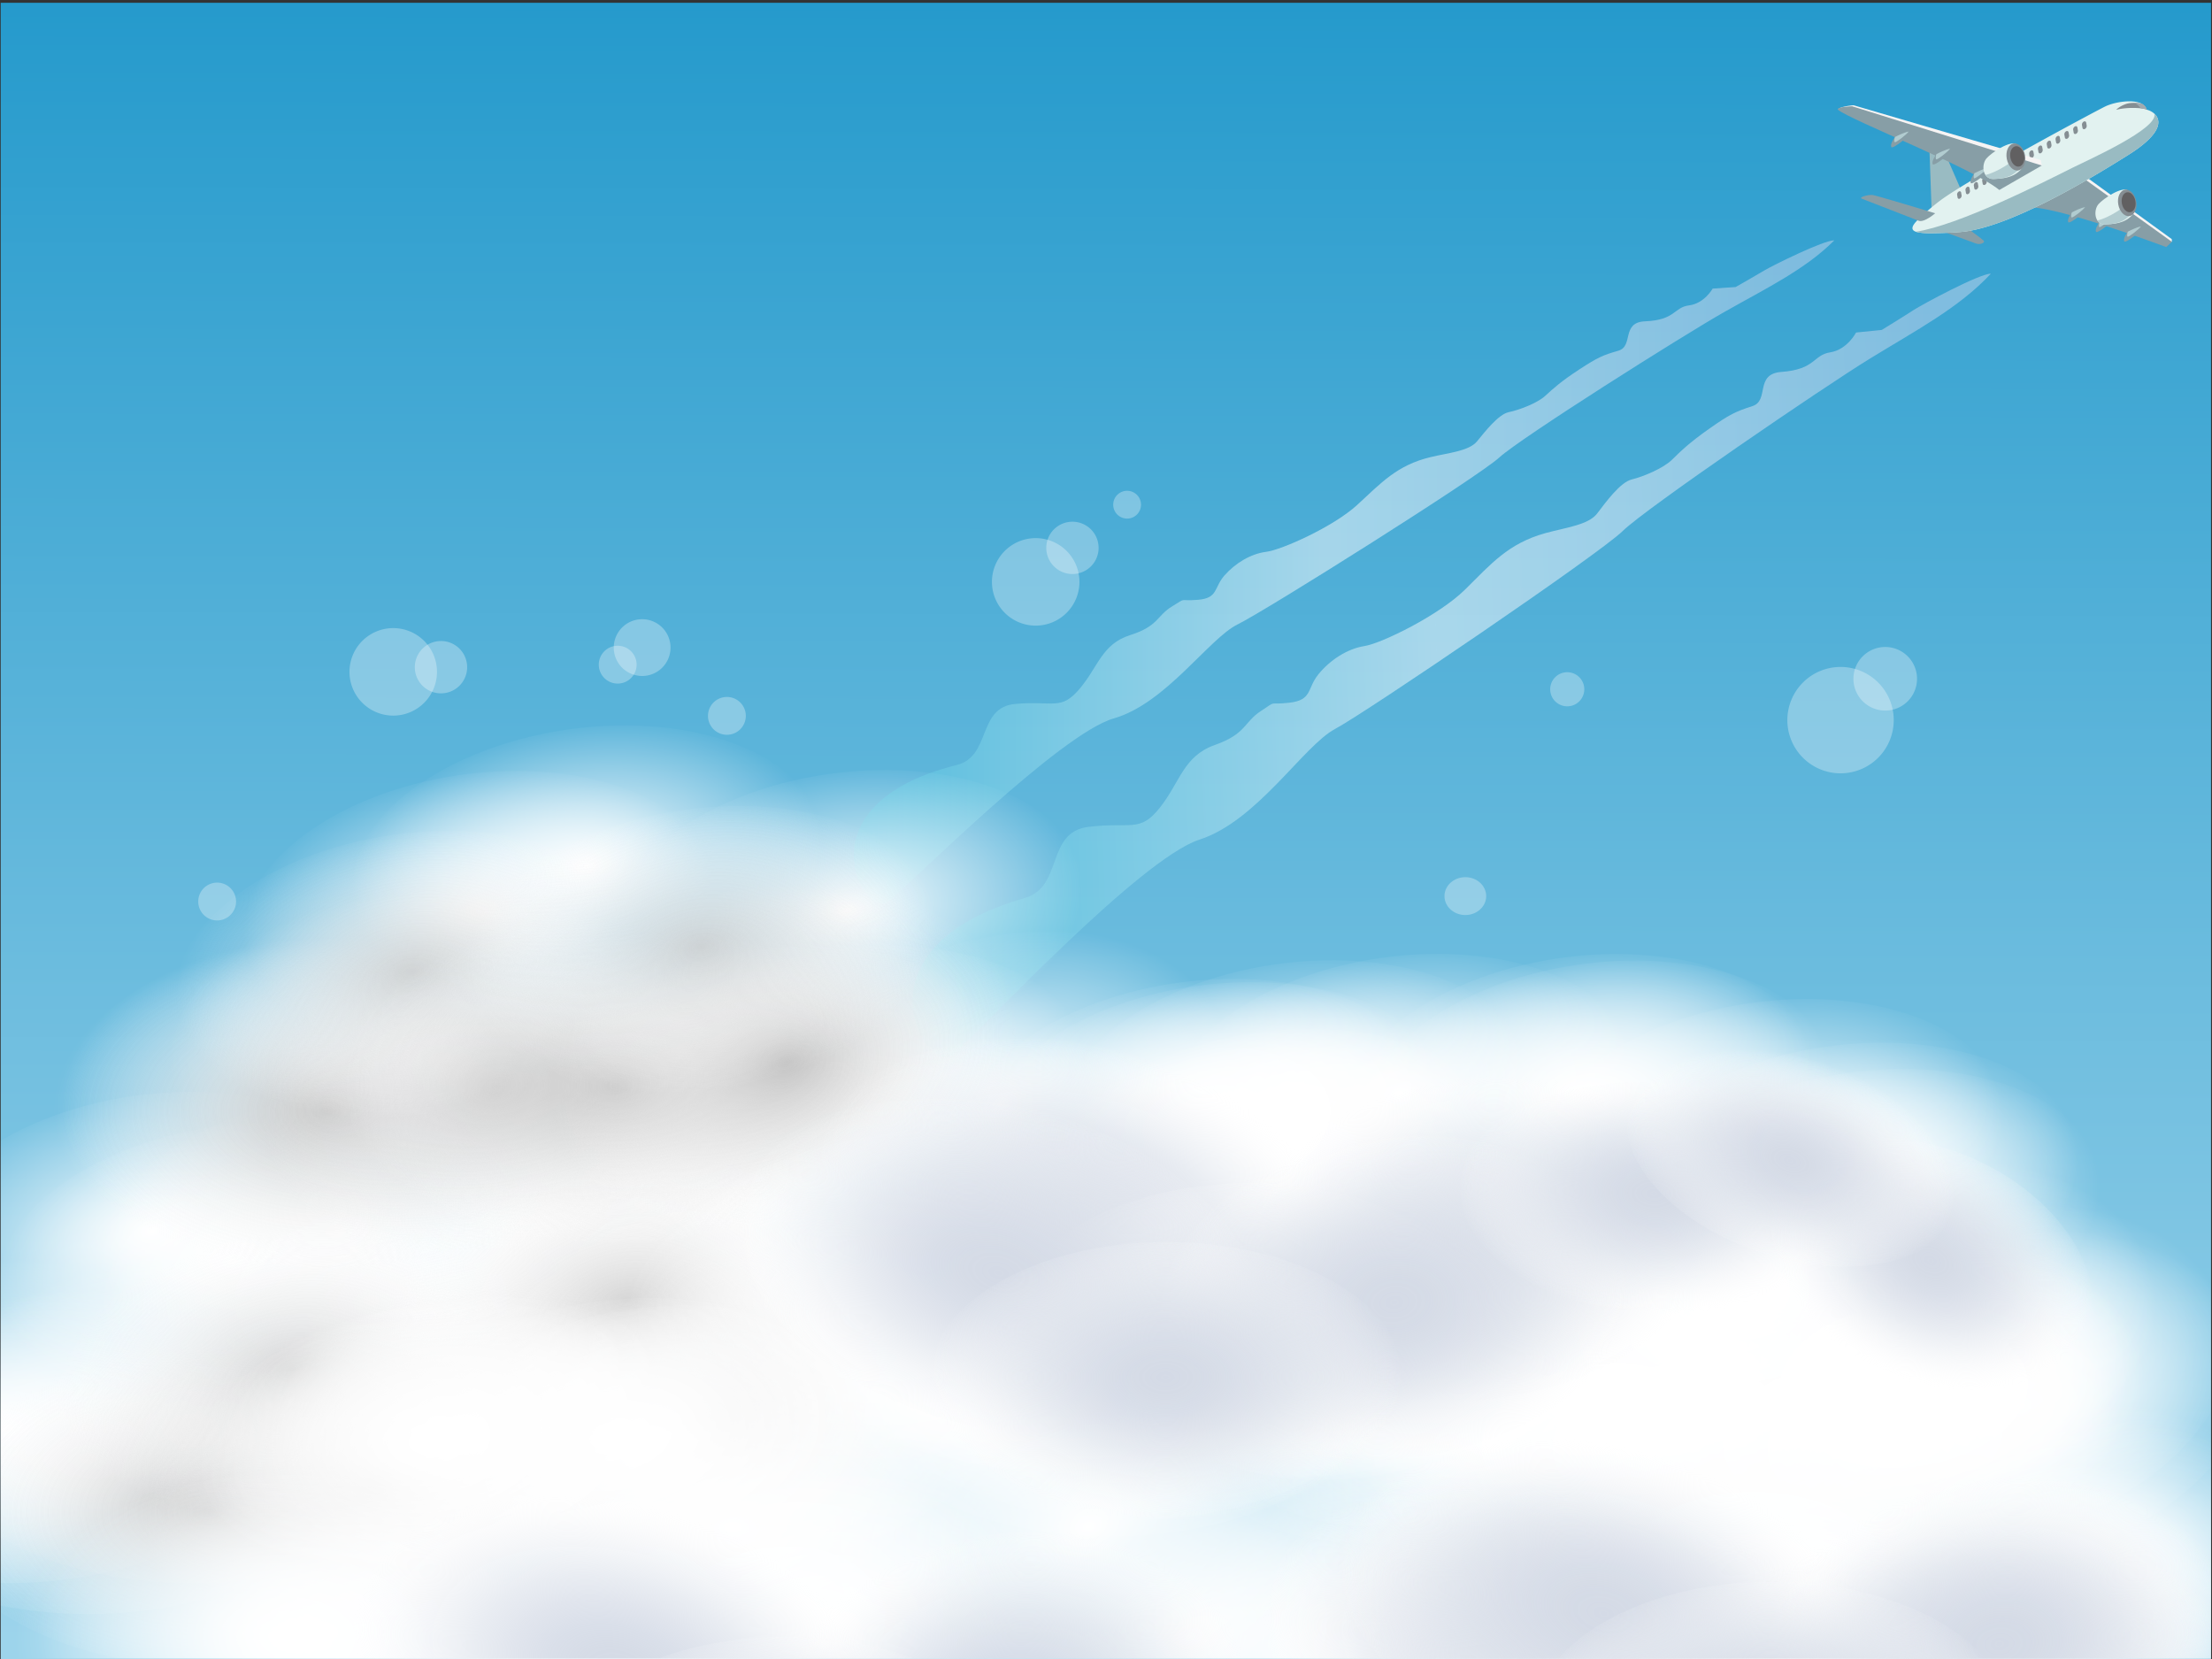 <?xml version='1.0' encoding='utf-8'?>
<svg xmlns:xlink="http://www.w3.org/1999/xlink" xmlns="http://www.w3.org/2000/svg" viewBox="0 0 3001 2250.75"><rect x="0" y="0" width="3001" height="2250.75" fill="#333333" stroke="none"/> <defs> <linearGradient id="linear-gradient" x1="1502.43" y1="6.06" x2="1498.21" y2="2236.84" gradientUnits="userSpaceOnUse"> <stop offset="0" stop-color="#259acc"/> <stop offset="1" stop-color="#9dd4eb"/> </linearGradient> <linearGradient id="名称未設定グラデーション_35" data-name="名称未設定グラデーション 35" x1="2057.17" y1="776.01" x2="3387.55" y2="776.01" gradientTransform="matrix(-1, 0, 0, 1, 4545.78, 0)" gradientUnits="userSpaceOnUse"> <stop offset="0.04" stop-color="#c6d5ed"/> <stop offset="0.52" stop-color="#fff"/> <stop offset="1" stop-color="#4ec5e0"/> </linearGradient> <linearGradient id="名称未設定グラデーション_37" data-name="名称未設定グラデーション 37" x1="1741.62" y1="857.25" x2="3071.95" y2="857.25" gradientTransform="matrix(-1.12, 0.04, 0.04, 1.13, 4641.09, -152.19)" gradientUnits="userSpaceOnUse"> <stop offset="0.06" stop-color="#c6d5ed"/> <stop offset="0.35" stop-color="#eef2fa"/> <stop offset="0.52" stop-color="#fff"/> <stop offset="1" stop-color="#4ec5e0"/> </linearGradient> <clipPath id="clip-path"> <rect id="Boundary" x="0.94" y="3.78" width="2998.73" height="2246.22" fill="none"/> </clipPath> <radialGradient id="radial-gradient" cx="9.99" cy="1928.46" r="369.48" gradientTransform="translate(0 741.83) scale(1 0.62)" gradientUnits="userSpaceOnUse"> <stop offset="0" stop-color="#fff"/> <stop offset="1" stop-color="#fff" stop-opacity="0"/> </radialGradient> <radialGradient id="radial-gradient-2" cx="253.92" cy="1362.62" r="369.48" gradientTransform="translate(194.89 1090.01) scale(0.87 0.62)" xlink:href="#radial-gradient"/> <radialGradient id="radial-gradient-3" cx="60.82" cy="1262.19" r="369.48" gradientTransform="translate(154.76 1001.48) scale(0.87 0.53)" xlink:href="#radial-gradient"/> <radialGradient id="radial-gradient-4" cx="259.75" cy="1928.43" r="369.48" gradientTransform="translate(0 741.82) scale(1 0.62)" xlink:href="#radial-gradient"/> <radialGradient id="radial-gradient-5" cx="530.46" cy="1428.87" r="369.48" gradientTransform="translate(203.84 1049.21) scale(0.87 0.62)" xlink:href="#radial-gradient"/> <radialGradient id="radial-gradient-6" cx="344.75" cy="1302.9" r="369.48" gradientTransform="translate(157.27 979.72) scale(0.87 0.53)" xlink:href="#radial-gradient"/> <radialGradient id="radial-gradient-7" cx="571.88" cy="1973.18" r="369.48" gradientTransform="translate(0 759.04) scale(1 0.62)" xlink:href="#radial-gradient"/> <radialGradient id="radial-gradient-8" cx="862.4" cy="1554.85" r="369.48" gradientTransform="translate(226.91 1016.45) scale(0.87 0.62)" xlink:href="#radial-gradient"/> <radialGradient id="radial-gradient-9" cx="692.3" cy="1404.88" r="369.48" gradientTransform="translate(166.75 970.03) scale(0.87 0.53)" xlink:href="#radial-gradient"/> <radialGradient id="radial-gradient-10" cx="672.85" cy="1892.23" r="369.48" gradientTransform="translate(0 727.9) scale(1 0.62)" xlink:href="#radial-gradient"/> <radialGradient id="radial-gradient-11" cx="998.87" cy="1503.59" r="369.48" gradientTransform="translate(209.05 967.03) scale(0.87 0.62)" xlink:href="#radial-gradient"/> <radialGradient id="radial-gradient-12" cx="820.24" cy="1328.98" r="369.48" gradientTransform="translate(156.31 929.6) scale(0.87 0.53)" xlink:href="#radial-gradient"/> <radialGradient id="radial-gradient-13" cx="848.06" cy="1731.21" r="369.48" gradientTransform="translate(0 665.95) scale(1 0.62)" xlink:href="#radial-gradient"/> <radialGradient id="radial-gradient-14" cx="1241.92" cy="1394.84" r="369.48" gradientTransform="translate(172.6 872.93) scale(0.87 0.62)" xlink:href="#radial-gradient"/> <radialGradient id="radial-gradient-15" cx="1045.59" cy="1173.82" r="369.48" gradientTransform="translate(135.28 851.4) scale(0.87 0.53)" xlink:href="#radial-gradient"/> <radialGradient id="radial-gradient-16" cx="956.66" cy="1730.53" r="369.48" gradientTransform="translate(0 665.69) scale(1 0.62)" xlink:href="#radial-gradient"/> <radialGradient id="radial-gradient-17" cx="1362.37" cy="1423.01" r="369.48" gradientTransform="translate(176.31 854.92) scale(0.87 0.62)" xlink:href="#radial-gradient"/> <radialGradient id="radial-gradient-18" cx="1169.15" cy="1190.77" r="369.48" gradientTransform="translate(136.28 841.68) scale(0.87 0.53)" xlink:href="#radial-gradient"/> <radialGradient id="radial-gradient-19" cx="452.88" cy="1493.08" r="369.48" gradientTransform="translate(0 574.35) scale(1 0.62)" xlink:href="#radial-gradient"/> <radialGradient id="radial-gradient-20" cx="876.96" cy="1060.38" r="369.48" gradientTransform="translate(95.24 840.6) scale(0.87 0.62)" xlink:href="#radial-gradient"/> <radialGradient id="radial-gradient-21" cx="635.05" cy="837.65" r="369.48" gradientTransform="translate(97.6 792.74) scale(0.87 0.53)" xlink:href="#radial-gradient"/> <radialGradient id="radial-gradient-22" cx="119.01" cy="1970.37" r="369.48" gradientTransform="translate(0 757.95) scale(1 0.62)" xlink:href="#radial-gradient"/> <radialGradient id="radial-gradient-23" cx="361.85" cy="1431.96" r="369.48" gradientTransform="translate(209.92 1089.25) scale(0.87 0.62)" xlink:href="#radial-gradient"/> <radialGradient id="radial-gradient-24" cx="177.93" cy="1327.79" r="369.48" gradientTransform="translate(161.79 1008.37) scale(0.87 0.53)" xlink:href="#radial-gradient"/> <radialGradient id="radial-gradient-25" cx="503.42" cy="1756.01" r="369.48" gradientTransform="translate(0 675.5) scale(1 0.62)" xlink:href="#radial-gradient"/> <radialGradient id="radial-gradient-26" cx="852.78" cy="1327.3" r="369.48" gradientTransform="translate(166.82 939.3) scale(0.87 0.62)" xlink:href="#radial-gradient"/> <radialGradient id="radial-gradient-27" cx="649.77" cy="1145.91" r="369.48" gradientTransform="translate(135.32 891.11) scale(0.87 0.53)" xlink:href="#radial-gradient"/> <radialGradient id="radial-gradient-28" cx="952.54" cy="1491.84" r="369.48" gradientTransform="translate(0 573.88) scale(1 0.62)" xlink:href="#radial-gradient"/> <radialGradient id="radial-gradient-29" cx="1430.55" cy="1191.78" r="369.48" gradientTransform="translate(112.82 758.51) scale(0.87 0.62)" xlink:href="#radial-gradient"/> <radialGradient id="radial-gradient-30" cx="1203.27" cy="917.74" r="369.48" gradientTransform="translate(102.46 748.74) scale(0.87 0.53)" xlink:href="#radial-gradient"/> <radialGradient id="radial-gradient-31" cx="599.4" cy="1431.33" r="369.48" gradientTransform="translate(0 550.6) scale(1 0.62)" xlink:href="#radial-gradient"/> <radialGradient id="radial-gradient-32" cx="1058" cy="1039.73" r="369.48" gradientTransform="translate(84.1 791.56) scale(0.87 0.62)" xlink:href="#radial-gradient"/> <radialGradient id="radial-gradient-33" cx="811.65" cy="791.09" r="369.48" gradientTransform="translate(90.34 755.84) scale(0.87 0.53)" xlink:href="#radial-gradient"/> <radialGradient id="radial-gradient-34" cx="280.35" cy="2042.03" r="369.48" gradientTransform="translate(0 785.52) scale(1 0.62)" gradientUnits="userSpaceOnUse"> <stop offset="0" stop-color="#b3b3b3"/> <stop offset="1" stop-color="#fff" stop-opacity="0"/> </radialGradient> <radialGradient id="radial-gradient-35" cx="332.6" cy="1467.41" r="369.48" gradientTransform="translate(220.25 1108.38) scale(0.87 0.62)" xlink:href="#radial-gradient-34"/> <radialGradient id="radial-gradient-36" cx="245.54" cy="1507.45" r="369.48" gradientTransform="translate(183.26 1058.43) scale(0.87 0.53)" gradientUnits="userSpaceOnUse"> <stop offset="0" stop-color="#ccc"/> <stop offset="1" stop-color="#fff" stop-opacity="0"/> </radialGradient> <radialGradient id="radial-gradient-37" cx="734.52" cy="1947.55" r="369.48" gradientTransform="translate(0 749.18) scale(1 0.62)" xlink:href="#radial-gradient-34"/> <radialGradient id="radial-gradient-38" cx="864.24" cy="1496.85" r="369.48" gradientTransform="translate(211.46 995.79) scale(0.87 0.62)" xlink:href="#radial-gradient-34"/> <radialGradient id="radial-gradient-39" cx="777.19" cy="1473.74" r="369.48" gradientTransform="translate(174.46 981.95) scale(0.87 0.53)" xlink:href="#radial-gradient-36"/> <radialGradient id="radial-gradient-40" cx="442.48" cy="1500.14" r="369.48" gradientTransform="translate(0 577.07) scale(1 0.62)" xlink:href="#radial-gradient-34"/> <radialGradient id="radial-gradient-41" cx="677.25" cy="987.98" r="369.48" gradientTransform="translate(82.26 861.5) scale(0.87 0.62)" xlink:href="#radial-gradient-34"/> <radialGradient id="radial-gradient-42" cx="517.92" cy="915.58" r="369.48" gradientTransform="translate(108.2 832.5) scale(0.87 0.53)" xlink:href="#radial-gradient-36"/> <radialGradient id="radial-gradient-43" cx="836.11" cy="1466.37" r="369.48" gradientTransform="translate(0 564.08) scale(1 0.62)" xlink:href="#radial-gradient-34"/> <radialGradient id="radial-gradient-44" cx="1123.36" cy="1059.88" r="369.48" gradientTransform="translate(87.41 783.49) scale(0.87 0.62)" xlink:href="#radial-gradient-34"/> <radialGradient id="radial-gradient-45" cx="970.89" cy="941.26" r="369.48" gradientTransform="translate(107.38 785.02) scale(0.87 0.53)" xlink:href="#radial-gradient-36"/> <radialGradient id="radial-gradient-46" cx="2334.43" cy="1897.69" r="369.48" gradientTransform="translate(0 730) scale(1 0.62)" xlink:href="#radial-gradient"/> <radialGradient id="radial-gradient-47" cx="2836.87" cy="1949.8" r="369.48" gradientTransform="translate(270.07 697.94) scale(0.87 0.62)" xlink:href="#radial-gradient"/> <radialGradient id="radial-gradient-48" cx="2708.23" cy="1606.27" r="369.48" gradientTransform="translate(173.8 787.03) scale(0.87 0.53)" xlink:href="#radial-gradient"/> <radialGradient id="radial-gradient-49" cx="2305.44" cy="1861.91" r="369.48" gradientTransform="translate(0 716.23) scale(1 0.62)" xlink:href="#radial-gradient"/> <radialGradient id="radial-gradient-50" cx="2815.67" cy="1907.6" r="369.48" gradientTransform="translate(259.53 688.12) scale(0.87 0.62)" xlink:href="#radial-gradient"/> <radialGradient id="radial-gradient-51" cx="2681.08" cy="1560.71" r="369.48" gradientTransform="translate(168.45 775.57) scale(0.87 0.53)" xlink:href="#radial-gradient"/> <radialGradient id="radial-gradient-52" cx="2203.41" cy="1802.71" r="369.48" gradientTransform="translate(0 693.46) scale(1 0.62)" xlink:href="#radial-gradient"/> <radialGradient id="radial-gradient-53" cx="2720.76" cy="1823.45" r="369.48" gradientTransform="translate(240.17 680.7) scale(0.87 0.62)" xlink:href="#radial-gradient"/> <radialGradient id="radial-gradient-54" cx="2574.73" cy="1476.51" r="369.48" gradientTransform="translate(159.04 761.32) scale(0.87 0.53)" xlink:href="#radial-gradient"/> <radialGradient id="radial-gradient-55" cx="1945.17" cy="1741.58" r="369.48" gradientTransform="translate(0 669.95) scale(1 0.62)" xlink:href="#radial-gradient"/> <radialGradient id="radial-gradient-56" cx="2453.47" cy="1695.99" r="369.48" gradientTransform="translate(214.69 698) scale(0.87 0.62)" xlink:href="#radial-gradient"/> <radialGradient id="radial-gradient-57" cx="2291.1" cy="1364.64" r="369.48" gradientTransform="translate(147.79 759.91) scale(0.87 0.53)" xlink:href="#radial-gradient"/> <radialGradient id="radial-gradient-58" cx="1969.93" cy="1750.49" r="369.48" gradientTransform="translate(0 673.37) scale(1 0.62)" xlink:href="#radial-gradient"/> <radialGradient id="radial-gradient-59" cx="2478.16" cy="1711.14" r="369.48" gradientTransform="translate(217.94 697.58) scale(0.87 0.62)" xlink:href="#radial-gradient"/> <radialGradient id="radial-gradient-60" cx="2317.79" cy="1378.84" r="369.48" gradientTransform="translate(149.3 761.24) scale(0.87 0.53)" xlink:href="#radial-gradient"/> <radialGradient id="radial-gradient-61" cx="1702.34" cy="1741.41" r="369.48" gradientTransform="translate(0 669.88) scale(1 0.62)" xlink:href="#radial-gradient"/> <radialGradient id="radial-gradient-62" cx="2184.66" cy="1631.38" r="369.48" gradientTransform="translate(205.94 737.59) scale(0.87 0.62)" xlink:href="#radial-gradient"/> <radialGradient id="radial-gradient-63" cx="2015.07" cy="1324.83" r="369.48" gradientTransform="translate(145.32 780.99) scale(0.87 0.53)" xlink:href="#radial-gradient"/> <radialGradient id="radial-gradient-64" cx="1559.23" cy="1750.04" r="369.48" gradientTransform="translate(0 673.2) scale(1 0.62)" xlink:href="#radial-gradient"/> <radialGradient id="radial-gradient-65" cx="2023.58" cy="1601.73" r="369.48" gradientTransform="translate(203.09 764.46) scale(0.87 0.62)" xlink:href="#radial-gradient"/> <radialGradient id="radial-gradient-66" cx="1850.98" cy="1311.33" r="369.48" gradientTransform="translate(145.1 796.83) scale(0.87 0.53)" xlink:href="#radial-gradient"/> <radialGradient id="radial-gradient-67" cx="1531.17" cy="1843.28" r="369.48" gradientTransform="translate(0 709.07) scale(1 0.62)" xlink:href="#radial-gradient"/> <radialGradient id="radial-gradient-68" cx="1964.09" cy="1684.17" r="369.48" gradientTransform="translate(226.83 806.97) scale(0.87 0.62)" xlink:href="#radial-gradient"/> <radialGradient id="radial-gradient-69" cx="1803.92" cy="1413.14" r="369.48" gradientTransform="translate(158.02 835.72) scale(0.87 0.53)" xlink:href="#radial-gradient"/> <radialGradient id="radial-gradient-70" cx="1507.01" cy="1865.06" r="369.48" gradientTransform="translate(0 717.45) scale(1 0.62)" xlink:href="#radial-gradient"/> <radialGradient id="radial-gradient-71" cx="1930.71" cy="1698.76" r="369.48" gradientTransform="translate(231.74 819.77) scale(0.87 0.62)" xlink:href="#radial-gradient"/> <radialGradient id="radial-gradient-72" cx="1772.92" cy="1434.06" r="369.48" gradientTransform="translate(160.86 846.34) scale(0.87 0.53)" xlink:href="#radial-gradient"/> <radialGradient id="radial-gradient-73" cx="1424.82" cy="1775.31" r="369.48" gradientTransform="translate(0 682.92) scale(1 0.62)" xlink:href="#radial-gradient"/> <radialGradient id="radial-gradient-74" cx="1867.07" cy="1590.41" r="369.48" gradientTransform="translate(204.98 796.69) scale(0.87 0.62)" xlink:href="#radial-gradient"/> <radialGradient id="radial-gradient-75" cx="1694.08" cy="1318.23" r="369.48" gradientTransform="translate(147.33 818.41) scale(0.87 0.53)" xlink:href="#radial-gradient"/> <radialGradient id="radial-gradient-76" cx="1449.62" cy="1779.72" r="369.48" gradientTransform="translate(0 684.62) scale(1 0.62)" xlink:href="#radial-gradient"/> <radialGradient id="radial-gradient-77" cx="1893.17" cy="1601.25" r="369.48" gradientTransform="translate(207.04 794.43) scale(0.87 0.62)" xlink:href="#radial-gradient"/> <radialGradient id="radial-gradient-78" cx="1721.55" cy="1327.32" r="369.48" gradientTransform="translate(148.2 817.98) scale(0.87 0.53)" xlink:href="#radial-gradient"/> <radialGradient id="radial-gradient-79" cx="1828.33" cy="2220.4" r="369.48" gradientTransform="translate(0 854.14) scale(1 0.62)" xlink:href="#radial-gradient"/> <radialGradient id="radial-gradient-80" cx="2178.18" cy="2126.63" r="369.48" gradientTransform="translate(337.56 911.84) scale(0.87 0.62)" xlink:href="#radial-gradient"/> <radialGradient id="radial-gradient-81" cx="2080.45" cy="1891.93" r="369.48" gradientTransform="translate(214.38 957.24) scale(0.87 0.53)" xlink:href="#radial-gradient"/> <radialGradient id="radial-gradient-82" cx="1974.88" cy="2209.92" r="369.48" gradientTransform="translate(0 850.1) scale(1 0.62)" xlink:href="#radial-gradient"/> <radialGradient id="radial-gradient-83" cx="2343.63" cy="2155.41" r="369.48" gradientTransform="translate(340.03 883.64) scale(0.87 0.62)" xlink:href="#radial-gradient"/> <radialGradient id="radial-gradient-84" cx="2248.75" cy="1903.88" r="369.48" gradientTransform="translate(214.37 940.38) scale(0.87 0.53)" xlink:href="#radial-gradient"/> <radialGradient id="radial-gradient-85" cx="2071.22" cy="2210.27" r="369.48" gradientTransform="translate(0 850.24) scale(1 0.62)" xlink:href="#radial-gradient"/> <radialGradient id="radial-gradient-86" cx="2450.2" cy="2181.32" r="369.48" gradientTransform="translate(343.58 868.05) scale(0.87 0.62)" xlink:href="#radial-gradient"/> <radialGradient id="radial-gradient-87" cx="2358.21" cy="1920" r="369.48" gradientTransform="translate(215.39 932.13) scale(0.87 0.53)" xlink:href="#radial-gradient"/> <radialGradient id="radial-gradient-88" cx="2302.64" cy="2206.46" r="369.48" gradientTransform="translate(0 848.78) scale(1 0.62)" xlink:href="#radial-gradient"/> <radialGradient id="radial-gradient-89" cx="2707.58" cy="2239.06" r="369.48" gradientTransform="translate(350.87 828.72) scale(0.87 0.62)" xlink:href="#radial-gradient"/> <radialGradient id="radial-gradient-90" cx="2621.91" cy="1953.41" r="369.48" gradientTransform="translate(217.18 910.49) scale(0.87 0.53)" xlink:href="#radial-gradient"/> <radialGradient id="radial-gradient-91" cx="2363.03" cy="2212.43" r="369.48" gradientTransform="translate(0 851.07) scale(1 0.62)" xlink:href="#radial-gradient"/> <radialGradient id="radial-gradient-92" cx="2772.63" cy="2260.84" r="369.48" gradientTransform="translate(354.62 821.28) scale(0.87 0.62)" xlink:href="#radial-gradient"/> <radialGradient id="radial-gradient-93" cx="2689.59" cy="1970.07" r="369.48" gradientTransform="translate(218.64 907.56) scale(0.87 0.53)" xlink:href="#radial-gradient"/> <radialGradient id="radial-gradient-94" cx="2396.81" cy="2152.26" r="369.48" gradientTransform="translate(0 827.92) scale(1 0.62)" xlink:href="#radial-gradient"/> <radialGradient id="radial-gradient-95" cx="2828.37" cy="2211.79" r="369.48" gradientTransform="translate(339.86 791.29) scale(0.87 0.62)" xlink:href="#radial-gradient"/> <radialGradient id="radial-gradient-96" cx="2737.77" cy="1906.92" r="369.48" gradientTransform="translate(210.46 881.1) scale(0.87 0.53)" xlink:href="#radial-gradient"/> <radialGradient id="radial-gradient-97" cx="2379.37" cy="2128.67" r="369.48" gradientTransform="translate(0 818.85) scale(1 0.62)" xlink:href="#radial-gradient"/> <radialGradient id="radial-gradient-98" cx="2816.24" cy="2184.42" r="369.48" gradientTransform="translate(332.98 784.54) scale(0.87 0.62)" xlink:href="#radial-gradient"/> <radialGradient id="radial-gradient-99" cx="2721.78" cy="1877.15" r="369.48" gradientTransform="translate(206.95 873.4) scale(0.87 0.53)" xlink:href="#radial-gradient"/> <radialGradient id="radial-gradient-100" cx="1130.56" cy="2211.53" r="438.32" gradientTransform="translate(0 850.72) scale(1 0.62)" xlink:href="#radial-gradient"/> <radialGradient id="radial-gradient-101" cx="1492.08" cy="1952.98" r="438.32" gradientTransform="translate(312.9 1009.81) scale(0.87 0.62)" xlink:href="#radial-gradient"/> <radialGradient id="radial-gradient-102" cx="1338.21" cy="1720.17" r="438.32" gradientTransform="translate(199.8 992.9) scale(0.87 0.53)" xlink:href="#radial-gradient"/> <radialGradient id="radial-gradient-103" cx="993.94" cy="2062.61" r="438.32" gradientTransform="translate(0 793.44) scale(1 0.62)" xlink:href="#radial-gradient"/> <radialGradient id="radial-gradient-104" cx="1386.2" cy="1773.14" r="438.32" gradientTransform="translate(268.48 971.55) scale(0.87 0.62)" xlink:href="#radial-gradient"/> <radialGradient id="radial-gradient-105" cx="1207.11" cy="1527.96" r="438.32" gradientTransform="translate(177.35 946.59) scale(0.87 0.53)" xlink:href="#radial-gradient"/> <radialGradient id="radial-gradient-106" cx="683.29" cy="2218.23" r="369.48" gradientTransform="translate(0 853.3) scale(1 0.62)" xlink:href="#radial-gradient"/> <radialGradient id="radial-gradient-107" cx="911.08" cy="1820.68" r="369.48" gradientTransform="translate(295.93 1097.93) scale(0.87 0.62)" xlink:href="#radial-gradient"/> <radialGradient id="radial-gradient-108" cx="779.13" cy="1702.67" r="369.48" gradientTransform="translate(202.55 1056.11) scale(0.87 0.53)" xlink:href="#radial-gradient"/> <radialGradient id="radial-gradient-109" cx="635.09" cy="2208.1" r="369.48" gradientTransform="translate(0 849.4) scale(1 0.62)" xlink:href="#radial-gradient"/> <radialGradient id="radial-gradient-110" cx="860.8" cy="1798.11" r="369.48" gradientTransform="translate(291.51 1101.67) scale(0.87 0.62)" xlink:href="#radial-gradient"/> <radialGradient id="radial-gradient-111" cx="725.98" cy="1683.24" r="369.48" gradientTransform="translate(200.63 1056.35) scale(0.87 0.53)" xlink:href="#radial-gradient"/> <radialGradient id="radial-gradient-112" cx="419.09" cy="2206.44" r="369.48" gradientTransform="translate(0 848.77) scale(1 0.62)" xlink:href="#radial-gradient"/> <radialGradient id="radial-gradient-113" cx="622.15" cy="1739.19" r="369.48" gradientTransform="translate(283.33 1136.27) scale(0.87 0.62)" xlink:href="#radial-gradient"/> <radialGradient id="radial-gradient-114" cx="480.7" cy="1646.11" r="369.48" gradientTransform="translate(198.22 1074.51) scale(0.87 0.53)" xlink:href="#radial-gradient"/> <radialGradient id="radial-gradient-115" cx="389.45" cy="2213.12" r="369.48" gradientTransform="translate(0 851.34) scale(1 0.62)" xlink:href="#radial-gradient"/> <radialGradient id="radial-gradient-116" cx="587.3" cy="1737.77" r="369.48" gradientTransform="translate(284.04 1143.83) scale(0.87 0.62)" xlink:href="#radial-gradient"/> <radialGradient id="radial-gradient-117" cx="445.91" cy="1648.9" r="369.48" gradientTransform="translate(198.87 1079.7) scale(0.87 0.53)" xlink:href="#radial-gradient"/> <radialGradient id="radial-gradient-118" cx="1492.91" cy="1691.39" r="369.48" gradientTransform="matrix(0, 1, -0.62, 0, 2510.25, 146.14)" gradientUnits="userSpaceOnUse"> <stop offset="0" stop-color="#d4dae6"/> <stop offset="0.13" stop-color="#d5dbe6" stop-opacity="0.98"/> <stop offset="0.26" stop-color="#d7dde8" stop-opacity="0.93"/> <stop offset="0.39" stop-color="#dbe0ea" stop-opacity="0.84"/> <stop offset="0.53" stop-color="#e0e5ed" stop-opacity="0.71"/> <stop offset="0.66" stop-color="#e7ebf1" stop-opacity="0.55"/> <stop offset="0.8" stop-color="#f0f2f6" stop-opacity="0.35"/> <stop offset="0.94" stop-color="#fafbfc" stop-opacity="0.12"/> <stop offset="1" stop-color="#fff" stop-opacity="0"/> </radialGradient> <radialGradient id="radial-gradient-119" cx="2131.19" cy="1572.51" r="369.48" gradientTransform="translate(148.97 711.95) scale(0.87 0.62)" xlink:href="#radial-gradient-118"/> <radialGradient id="radial-gradient-120" cx="1791.74" cy="1681.5" r="369.48" gradientTransform="translate(134.88 897.98) scale(0.87 0.53)" xlink:href="#radial-gradient-118"/> <radialGradient id="radial-gradient-121" cx="1045.94" cy="2448.97" r="369.48" gradientTransform="matrix(0, 1, -0.62, 0, 2347.86, 1208.44)" xlink:href="#radial-gradient-118"/> <radialGradient id="radial-gradient-122" cx="1327.3" cy="2105.1" r="369.48" gradientTransform="translate(220.46 999.56) scale(0.87 0.62)" xlink:href="#radial-gradient-118"/> <radialGradient id="radial-gradient-123" cx="1069.94" cy="2390.76" r="369.48" gradientTransform="translate(134.88 1134.68) scale(0.87 0.53)" xlink:href="#radial-gradient-118"/> <radialGradient id="radial-gradient-124" cx="1405.1" cy="1797.58" r="369.48" gradientTransform="matrix(0, 1, -0.62, 0, 2463.2, 313.66)" xlink:href="#radial-gradient-118"/> <radialGradient id="radial-gradient-125" cx="1991.76" cy="1637.66" r="369.48" gradientTransform="translate(157.99 751.57) scale(0.87 0.62)" xlink:href="#radial-gradient-118"/> <radialGradient id="radial-gradient-126" cx="1662.67" cy="1773.38" r="369.48" gradientTransform="translate(134.88 928.64) scale(0.87 0.53)" xlink:href="#radial-gradient-118"/> <radialGradient id="radial-gradient-127" cx="2331.26" cy="2094.5" r="369.48" gradientTransform="matrix(0, 1, -0.62, 0, 3463.02, -85.02)" xlink:href="#radial-gradient-118"/> <radialGradient id="radial-gradient-128" cx="2847.7" cy="2262.46" r="369.48" gradientTransform="translate(229.75 894.61) scale(0.87 0.62)" xlink:href="#radial-gradient-118"/> <radialGradient id="radial-gradient-129" cx="2601.02" cy="2381.39" r="369.48" gradientTransform="translate(134.88 1131.55) scale(0.87 0.53)" xlink:href="#radial-gradient-118"/> <radialGradient id="radial-gradient-130" cx="2234.02" cy="2116.44" r="369.48" gradientTransform="matrix(0, 1, -0.62, 0, 3376.92, 8.13)" xlink:href="#radial-gradient-118"/> <radialGradient id="radial-gradient-131" cx="2734.79" cy="2246.03" r="369.48" gradientTransform="translate(228.48 900.62) scale(0.87 0.62)" xlink:href="#radial-gradient-118"/> <radialGradient id="radial-gradient-132" cx="2486.64" cy="2376.67" r="369.48" gradientTransform="translate(134.88 1129.98) scale(0.87 0.53)" xlink:href="#radial-gradient-118"/> <radialGradient id="radial-gradient-133" cx="2317.86" cy="2029.16" r="369.48" gradientTransform="matrix(0, 1, -0.62, 0, 3426.86, -138.19)" xlink:href="#radial-gradient-118"/> <radialGradient id="radial-gradient-134" cx="2861.8" cy="2196.89" r="369.48" gradientTransform="translate(221.52 868.37) scale(0.87 0.62)" xlink:href="#radial-gradient-118"/> <radialGradient id="radial-gradient-135" cx="2605.66" cy="2304.64" r="369.48" gradientTransform="translate(134.88 1105.94) scale(0.87 0.53)" xlink:href="#radial-gradient-118"/> <radialGradient id="radial-gradient-136" cx="2234.34" cy="1453.06" r="265.48" gradientTransform="matrix(0, 1, 0.62, 0, 1349.36, -608.04)" xlink:href="#radial-gradient-118"/> <radialGradient id="radial-gradient-137" cx="2852.84" cy="1601.93" r="265.48" gradientTransform="matrix(0, 0.87, 0.62, 0, 1632.42, -766.12)" xlink:href="#radial-gradient-118"/> <radialGradient id="radial-gradient-138" cx="2612.1" cy="1587.61" r="265.48" gradientTransform="matrix(0, 0.87, 0.53, 0, 1585.01, -704.89)" xlink:href="#radial-gradient-118"/> </defs> <title>Blue Sky White Clouds Airplane Trail [Converted]</title> <g id="Everything"> <rect id="Sky" x="0.94" y="3.78" width="2998.73" height="2248.39" fill="url(#linear-gradient)"/> <path d="M2731.4,175.14c0,.36,0,.32,0,0Z" fill="#fff"/> <g> <polygon points="2946.44 324.42 2946.56 328.06 2939.69 327.7 2814.31 243.47 2826.89 237.59 2946.44 324.42" fill="#f6f4f4"/> <path d="M2826,241.41l120.57,86.65-7.65,7.11c-3.32-1-156-58.92-190.14-53.43C2759.32,276.22,2826,241.41,2826,241.41Z" fill="#879ea6"/> <path d="M2831.47,280.65c1.52,4.31-23.87,24.22-25.51,20.7s2.89-10.61,4.9-13.25C2815,286,2825.21,280.8,2831.47,280.65Z" fill="#879ea6"/> <path d="M2828.85,281c-2.73,4-16.65,14.72-18.2,14-1.15-.5-.74-4.72.21-6.89C2814.42,286.31,2822.65,282.11,2828.85,281Z" fill="#b1ccd0"/> <path d="M2868.86,293.91c1.51,4.26-23.64,24-25.26,20.49s2.87-10.51,4.86-13.12C2852.5,299.24,2862.66,294.06,2868.86,293.91Z" fill="#879ea6"/> <path d="M2866.27,294.2c-2.7,3.94-16.49,14.58-18,13.91-1.14-.5-.73-4.69.21-6.83C2852,299.51,2860.13,295.35,2866.27,294.2Z" fill="#b1ccd0"/> <path d="M2907.17,306.93c1.51,4.26-23.64,24-25.26,20.49s2.87-10.51,4.86-13.12C2890.81,312.26,2901,307.07,2907.17,306.93Z" fill="#879ea6"/> <path d="M2904.58,307.22c-2.7,3.94-16.49,14.58-18,13.91-1.14-.5-.73-4.69.21-6.83C2890.29,312.53,2898.44,308.37,2904.58,307.22Z" fill="#b1ccd0"/> <g> <path d="M2887.33,258.62c-8-6.56-33.89,10.85-40.39,18.41-7.11,8.29-5.56,27.86,9.46,27.47,21.34-.56,28.59-6,33.1-9.56C2906.37,281.44,2889.3,260.24,2887.33,258.62Z" fill="#e2f2f0"/> <path d="M2894.08,268.8c-10.55,12.69-33.94,27.08-48.57,30.31,2.17,3.31,5.74,5.52,10.89,5.39,21.34-.56,27.2-7.31,31.7-10.92C2898,285.68,2897.62,276.5,2894.08,268.8Z" fill="#b1ccd0"/> <path d="M2873.85,277.37c1.74,9.87,8.6,16.91,15.32,15.72s10.76-10.15,9-20-8.6-16.91-15.32-15.72S2872.11,267.5,2873.85,277.37Z" fill="#858e93"/> <path d="M2878.71,276c1.31,7.45,6.49,12.76,11.56,11.87s8.13-7.66,6.81-15.11-6.49-12.76-11.56-11.86S2877.4,268.58,2878.71,276Z" fill="#616061"/> </g> <polygon points="2661.72 260.43 2632.68 193.78 2617.56 200.11 2620.77 289.64 2661.72 260.43" fill="#99bbc2"/> <path d="M2669.39,309.88s19.21,13.9,21.78,16.59-4.69,6.07-10.31,3.91S2630.48,312,2630.48,312Z" fill="#879ea6"/> <path d="M2601,299.16A307,307,0,0,1,2632.33,272c40.75-30.36,210.83-121.21,223.48-127.4,16.27-8,52.42-12.39,56.52,4.17,13.13,3.19,37.74,22.42-25.63,61.88-27.33,17-150.17,95.23-222.55,103.67-13.92,1.63-42.75,2.31-49.53,2.06C2598,315.79,2587,313.41,2601,299.16Z" fill="#e2f2f0"/> <path d="M2599.16,314.38c57.09-8.47,169.65-65.24,213-87,20.15-10.14,116.42-52.75,110.66-73.11,9.49,8.61,11.45,26.82-36.08,56.42-27.33,17-150.17,95.23-222.55,103.67-13.92,1.63-42.75,2.31-49.53,2.06C2608.3,316.17,2602.8,315.68,2599.16,314.38Z" fill="#99bbc2"/> <path d="M2625.43,289.35s-79.69-24.19-85-24.82-19.9,3-14.29,5.14,77,29.89,77,29.89C2610.93,302.12,2625.43,289.35,2625.43,289.35Z" fill="#879ea6"/> <path d="M2912.33,148.79c-4.16-2.41-25.77-3.9-41.34.22,4-4.23,11.59-7.94,16.93-8.88s14.32-.66,18.36,1.09A12.08,12.08,0,0,1,2912.33,148.79Z" fill="#858e93"/> <path d="M2912.33,148.79c-1.26-.73-4.12-1.38-7.94-1.81-2.2-2.95-5.39-6.18-8.77-7.37,4.1,0,8.25.57,10.66,1.61A12.08,12.08,0,0,1,2912.33,148.79Z" fill="#9faab0"/> <path d="M2825.27,173.44c.3,1.69,1.82,2.34,3.4,1.47h0a4.76,4.76,0,0,0,2.33-4.63l-.67-3.81c-.3-1.68-1.82-2.34-3.41-1.47h0a4.77,4.77,0,0,0-2.32,4.63Z" fill="#858e93"/> <path d="M2813.33,180c.3,1.68,1.82,2.34,3.4,1.47h0a4.76,4.76,0,0,0,2.33-4.63l-.67-3.81c-.3-1.68-1.82-2.34-3.4-1.47h0a4.75,4.75,0,0,0-2.33,4.63Z" fill="#858e93"/> <path d="M2801.39,186.56c.3,1.68,1.82,2.34,3.4,1.47h0a4.76,4.76,0,0,0,2.33-4.63l-.67-3.81c-.3-1.68-1.82-2.34-3.4-1.47h0a4.74,4.74,0,0,0-2.33,4.63Z" fill="#858e93"/> <path d="M2789.45,193.12c.3,1.68,1.82,2.34,3.4,1.46h0a4.73,4.73,0,0,0,2.33-4.62l-.67-3.81c-.3-1.69-1.82-2.34-3.4-1.47h0a4.73,4.73,0,0,0-2.33,4.62Z" fill="#858e93"/> <path d="M2777.51,199.67c.3,1.69,1.82,2.34,3.4,1.47h0a4.73,4.73,0,0,0,2.33-4.62l-.67-3.81c-.3-1.69-1.82-2.35-3.4-1.47h0a4.73,4.73,0,0,0-2.33,4.62Z" fill="#858e93"/> <path d="M2765.57,206.23c.3,1.68,1.82,2.34,3.4,1.47h0a4.74,4.74,0,0,0,2.33-4.63l-.67-3.81c-.3-1.68-1.82-2.34-3.4-1.47h0a4.75,4.75,0,0,0-2.33,4.63Z" fill="#858e93"/> <path d="M2753.63,212.79c.3,1.68,1.82,2.34,3.4,1.47h0a4.76,4.76,0,0,0,2.33-4.63l-.67-3.81c-.3-1.68-1.82-2.34-3.4-1.47h0A4.74,4.74,0,0,0,2753,209Z" fill="#858e93"/> <path d="M2689.88,249.25c.28,1.6,1.72,2.22,3.23,1.4h0a4.54,4.54,0,0,0,2.21-4.4l-.64-3.62a2,2,0,0,0-3.23-1.4h0a4.5,4.5,0,0,0-2.21,4.4Z" fill="#858e93"/> <path d="M2678.53,255.48a2,2,0,0,0,3.23,1.4h0a4.5,4.5,0,0,0,2.21-4.4l-.63-3.62a2,2,0,0,0-3.23-1.4h0a4.53,4.53,0,0,0-2.22,4.4Z" fill="#858e93"/> <path d="M2667.19,261.71a2,2,0,0,0,3.23,1.4h0a4.54,4.54,0,0,0,2.21-4.4l-.64-3.62a2,2,0,0,0-3.23-1.4h0a4.54,4.54,0,0,0-2.21,4.4Z" fill="#858e93"/> <path d="M2655.85,267.94a2,2,0,0,0,3.23,1.4h0a4.54,4.54,0,0,0,2.21-4.4l-.64-3.62a2,2,0,0,0-3.23-1.4h0a4.54,4.54,0,0,0-2.21,4.4Z" fill="#858e93"/> <path d="M2770.11,224.55l-1.29-7.35-254.08-74.39s-14.5,1-20.14,4.6c15.59,8.25,262.48,80.48,262.48,80.48Z" fill="#f6f4f4"/> <path d="M2770.11,224.55l-257.23-80.36s-20.35.44-19.63,4.51c17.78,14.67,181.49,78.26,219.2,109.06Z" fill="#879ea6"/> <path d="M2592.21,178.13c1.56,4.44-24.61,25-26.3,21.33s3-10.93,5.06-13.66C2575.18,183.69,2585.75,178.29,2592.21,178.13Z" fill="#879ea6"/> <path d="M2589.51,178.44c-2.81,4.1-17.16,15.17-18.76,14.47-1.19-.52-.76-4.87.22-7.11C2574.63,184,2583.12,179.63,2589.51,178.44Z" fill="#b1ccd0"/> <path d="M2648.37,201.43c1.57,4.43-24.61,25-26.29,21.33s3-10.94,5.05-13.66C2631.34,207,2641.91,201.58,2648.37,201.43Z" fill="#879ea6"/> <path d="M2645.67,201.73c-2.81,4.1-17.16,15.18-18.76,14.48-1.19-.52-.76-4.88.22-7.11C2630.8,207.26,2639.28,202.93,2645.67,201.73Z" fill="#b1ccd0"/> <path d="M2699.19,227.6c1.53,4.3-23.87,24.22-25.51,20.7s2.9-10.61,4.91-13.26C2682.67,233,2692.93,227.75,2699.19,227.6Z" fill="#879ea6"/> <path d="M2696.58,227.9c-2.73,4-16.66,14.72-18.2,14-1.16-.5-.74-4.73.21-6.9C2682.14,233.26,2690.38,229.06,2696.58,227.9Z" fill="#b1ccd0"/> <g> <path d="M2736.28,196.07c-8.12-6.68-34.59,11.08-41.21,18.8-7.26,8.45-5.67,28.42,9.65,28,21.77-.57,29.18-6.07,33.77-9.75C2755.71,219.36,2738.29,197.73,2736.28,196.07Z" fill="#e2f2f0"/> <path d="M2743.17,206.46c-10.76,12.95-34.63,27.64-49.57,30.94,2.23,3.37,5.87,5.63,11.12,5.49,21.77-.57,27.75-7.46,32.35-11.14C2747.14,223.69,2746.78,214.33,2743.17,206.46Z" fill="#b1ccd0"/> <path d="M2722.52,215.21c1.78,10.07,8.78,17.25,15.64,16s11-10.35,9.21-20.42-8.78-17.26-15.64-16.05S2720.75,205.13,2722.52,215.21Z" fill="#858e93"/> <path d="M2727.48,213.84c1.34,7.61,6.63,13,11.8,12.11s8.29-7.81,6.95-15.41-6.62-13-11.8-12.11S2726.14,206.24,2727.48,213.84Z" fill="#616061"/> </g> </g> <path d="M2488.61,326.09c-39.7,39.72-92.58,65.07-149.21,97.16S2062.71,594.34,2034,620.73s-316.23,207.37-355,226.42-97.5,107.33-167.78,127.44c-73.41,21-273.62,222.18-305.82,248.42s-124.19-131.09,92.47-185.1c47.34-11.79,27.54-78.23,79.53-82.89s61.74,9.56,87.2-20.42,30.25-60.85,68.75-73,35.65-26.09,56.93-39,7.19-6.6,34.91-8.85,21.42-16.35,36-33,35.8-29.53,56.62-32.09,91.24-34,123.6-63.74,53.84-53.83,99.47-64.77c24.42-5.86,52.14-8.12,63.07-21.46S2033,562,2047,559.14s38.51-12.16,49.29-22,21.57-19.79,46.44-36,31.91-19.34,52.88-25.34,3.55-38.56,36.25-39.88c41.5-1.66,38.8-19,59.63-21.6s32.05-22.79,32.05-22.79l31.17-2.11s28.32-16.05,38.95-22.5S2474.82,325.49,2488.61,326.09Z" opacity="0.5" fill="url(#名称未設定グラデーション_35)"/> <path d="M2701,371.3c-43.11,46.29-101.55,76.84-163.94,115.13S2232.75,689.67,2201.42,720.5,1854,966.14,1811.14,989.05s-105.54,124.72-183.68,150c-81.64,26.4-299.06,260.79-334.26,291.58s-144.13-143.42,97.09-212.3c52.7-15,28.07-89.31,86.26-96.48s69.64,8.54,97.13-26.23,31.74-69.79,74.52-84.92,39.07-30.75,62.48-46.09,7.83-7.7,38.86-11.27,23.45-19.23,39.15-38.54,39.11-34.65,62.4-38.29S1952.26,834.72,1987.5,800s58.48-62.74,109.29-76.75c27.2-7.5,58.23-11.07,70-26.52s31.45-42.52,47-46.26,42.78-15.12,54.53-26.68,23.49-23.13,50.81-42.32,35.11-23,58.44-30.54,2.58-43.66,39.24-46.34c46.52-3.39,42.86-22.91,66.14-26.56s35.15-26.9,35.15-26.9l34.91-3.52s31.2-19.15,42.9-26.81S2685.55,371.14,2701,371.3Z" opacity="0.5" fill="url(#名称未設定グラデーション_37)"/> </g> <g id="Foams"> <g> <path d="M2600.81,920.91a43.14,43.14,0,1,1-43.14-43.15A43.14,43.14,0,0,1,2600.81,920.91Z" fill="#fff" opacity="0.3"/> <path d="M2569.21,977a72.16,72.16,0,1,1-72.15-72.16A72.14,72.14,0,0,1,2569.21,977Z" fill="#fff" opacity="0.3"/> </g> <g> <path d="M633.78,905.16a35.5,35.5,0,1,1-35.5-35.49A35.49,35.49,0,0,1,633.78,905.16Z" fill="#fff" opacity="0.3"/> <path d="M592.85,911.51a59.36,59.36,0,1,1-59.36-59.37A59.36,59.36,0,0,1,592.85,911.51Z" fill="#fff" opacity="0.3"/> </g> <g> <path d="M1490.46,743.28A35.49,35.49,0,1,1,1455,707.79,35.49,35.49,0,0,1,1490.46,743.28Z" fill="#fff" opacity="0.3"/> <path d="M1464.47,789.43a59.36,59.36,0,1,1-59.36-59.36A59.36,59.36,0,0,1,1464.47,789.43Z" fill="#fff" opacity="0.3"/> </g> <path d="M1548,684.71a18.86,18.86,0,1,1-18.86-18.86A18.86,18.86,0,0,1,1548,684.71Z" fill="#fff" opacity="0.3"/> <path d="M2016.31,1215.74c0,14.19-12.68,25.69-28.31,25.69s-28.31-11.5-28.31-25.69,12.67-25.69,28.31-25.69S2016.31,1201.55,2016.31,1215.74Z" fill="#fff" opacity="0.3"/> <path d="M2149.39,935.12A23.13,23.13,0,1,1,2126.27,912,23.13,23.13,0,0,1,2149.39,935.12Z" fill="#fff" opacity="0.3"/> <path d="M320.26,1223.1a25.66,25.66,0,1,1-25.66-25.66A25.65,25.65,0,0,1,320.26,1223.1Z" fill="#fff" opacity="0.3"/> <g> <path d="M909.71,878.58a38.51,38.51,0,1,1-38.5-38.51A38.5,38.5,0,0,1,909.71,878.58Z" fill="#fff" opacity="0.3"/> <path d="M863.68,901.74A25.66,25.66,0,1,1,838,876.08,25.66,25.66,0,0,1,863.68,901.74Z" fill="#fff" opacity="0.3"/> </g> <path d="M1011.84,971.21a25.66,25.66,0,1,1-25.66-25.66A25.65,25.65,0,0,1,1011.84,971.21Z" fill="#fff" opacity="0.3"/> </g> <g id="Clouds"> <g clip-path="url(#clip-path)"> <g> <g> <g> <ellipse cx="9.99" cy="1928.46" rx="372.94" ry="219.37" fill="url(#radial-gradient)"/> <ellipse cx="416.01" cy="1928.46" rx="324.76" ry="219.37" transform="translate(-496.85 179.54) rotate(-15.39)" fill="url(#radial-gradient-2)"/> <ellipse cx="207.72" cy="1675.28" rx="324.76" ry="190.32" transform="translate(-235.01 46.26) rotate(-8.14)" fill="url(#radial-gradient-3)"/> </g> <g> <ellipse cx="259.75" cy="1928.43" rx="372.94" ry="219.37" fill="url(#radial-gradient-4)"/> <ellipse cx="665.77" cy="1928.43" rx="324.76" ry="219.37" transform="translate(-487.88 245.82) rotate(-15.39)" fill="url(#radial-gradient-5)"/> <ellipse cx="457.48" cy="1675.25" rx="324.76" ry="190.32" transform="translate(-232.49 81.61) rotate(-8.14)" fill="url(#radial-gradient-6)"/> </g> <g> <ellipse cx="571.88" cy="1973.18" rx="372.94" ry="219.37" fill="url(#radial-gradient-7)"/> <ellipse cx="977.9" cy="1973.18" rx="324.76" ry="219.37" transform="translate(-488.57 330.25) rotate(-15.39)" fill="url(#radial-gradient-8)"/> <ellipse cx="769.61" cy="1720" rx="324.76" ry="190.32" transform="translate(-235.68 126.23) rotate(-8.14)" fill="url(#radial-gradient-9)"/> </g> <g> <ellipse cx="672.85" cy="1892.23" rx="372.94" ry="219.37" fill="url(#radial-gradient-10)"/> <ellipse cx="1078.87" cy="1892.23" rx="324.76" ry="219.37" transform="translate(-463.47 354.15) rotate(-15.39)" fill="url(#radial-gradient-11)"/> <ellipse cx="870.58" cy="1639.05" rx="324.76" ry="190.32" transform="translate(-223.21 139.71) rotate(-8.14)" fill="url(#radial-gradient-12)"/> </g> <g> <ellipse cx="848.06" cy="1731.21" rx="372.94" ry="219.37" fill="url(#radial-gradient-13)"/> <ellipse cx="1254.08" cy="1731.21" rx="324.76" ry="219.37" transform="translate(-414.45 394.87) rotate(-15.39)" fill="url(#radial-gradient-14)"/> <ellipse cx="1045.79" cy="1478.02" rx="324.76" ry="190.32" transform="translate(-198.65 162.88) rotate(-8.14)" fill="url(#radial-gradient-15)"/> </g> <g> <ellipse cx="956.66" cy="1730.53" rx="372.94" ry="219.37" fill="url(#radial-gradient-16)"/> <ellipse cx="1362.67" cy="1730.53" rx="324.76" ry="219.37" transform="translate(-410.38 423.66) rotate(-15.39)" fill="url(#radial-gradient-17)"/> <ellipse cx="1154.38" cy="1477.35" rx="324.76" ry="190.32" transform="translate(-197.47 178.25) rotate(-8.14)" fill="url(#radial-gradient-18)"/> </g> <g> <ellipse cx="452.88" cy="1493.08" rx="372.94" ry="219.37" fill="url(#radial-gradient-19)"/> <ellipse cx="858.9" cy="1493.08" rx="324.76" ry="219.37" transform="translate(-365.43 281.46) rotate(-15.39)" fill="url(#radial-gradient-20)"/> <ellipse cx="650.61" cy="1239.9" rx="324.76" ry="190.32" transform="translate(-168.93 104.56) rotate(-8.14)" fill="url(#radial-gradient-21)"/> </g> <g> <ellipse cx="119.01" cy="1970.37" rx="372.94" ry="219.37" fill="url(#radial-gradient-22)"/> <ellipse cx="525.03" cy="1970.37" rx="324.76" ry="219.37" transform="translate(-504.06 209.97) rotate(-15.39)" fill="url(#radial-gradient-23)"/> <ellipse cx="316.74" cy="1717.19" rx="324.76" ry="190.32" transform="translate(-239.84 62.11) rotate(-8.14)" fill="url(#radial-gradient-24)"/> </g> <g> <ellipse cx="503.42" cy="1756.01" rx="372.94" ry="219.37" fill="url(#radial-gradient-25)"/> <ellipse cx="909.43" cy="1756.01" rx="324.76" ry="219.37" transform="translate(-433.39 304.3) rotate(-15.39)" fill="url(#radial-gradient-26)"/> <ellipse cx="701.14" cy="1502.83" rx="324.76" ry="190.32" transform="translate(-205.63 114.36) rotate(-8.14)" fill="url(#radial-gradient-27)"/> </g> <g> <ellipse cx="952.54" cy="1491.84" rx="372.94" ry="219.37" fill="url(#radial-gradient-28)"/> <ellipse cx="1358.56" cy="1491.84" rx="324.76" ry="219.37" transform="translate(-347.18 414.01) rotate(-15.39)" fill="url(#radial-gradient-29)"/> <ellipse cx="1150.27" cy="1238.66" rx="324.76" ry="190.32" transform="translate(-163.73 175.26) rotate(-8.14)" fill="url(#radial-gradient-30)"/> </g> <g> <ellipse cx="599.4" cy="1431.33" rx="372.94" ry="219.37" fill="url(#radial-gradient-31)"/> <ellipse cx="1005.42" cy="1431.33" rx="324.76" ry="219.37" transform="translate(-343.79 318.13) rotate(-15.39)" fill="url(#radial-gradient-32)"/> <ellipse cx="797.13" cy="1178.15" rx="324.76" ry="190.32" transform="translate(-158.72 124.67) rotate(-8.14)" fill="url(#radial-gradient-33)"/> </g> </g> <g opacity="0.8"> <g> <ellipse cx="280.35" cy="2042.03" rx="372.94" ry="219.37" fill="url(#radial-gradient-34)"/> <ellipse cx="509.88" cy="2011.31" rx="324.76" ry="219.37" transform="translate(-515.47 207.42) rotate(-15.39)" fill="url(#radial-gradient-35)"/> <ellipse cx="397.07" cy="1863.15" rx="324.76" ry="190.32" transform="translate(-259.69 74.95) rotate(-8.14)" fill="url(#radial-gradient-36)"/> </g> <g> <ellipse cx="734.52" cy="1947.55" rx="372.94" ry="219.37" fill="url(#radial-gradient-37)"/> <ellipse cx="964.05" cy="1916.84" rx="324.76" ry="219.37" transform="translate(-474.11 324.56) rotate(-15.39)" fill="url(#radial-gradient-38)"/> <ellipse cx="851.25" cy="1768.68" rx="324.76" ry="190.32" transform="translate(-241.75 138.28) rotate(-8.14)" fill="url(#radial-gradient-39)"/> </g> <g> <ellipse cx="442.48" cy="1500.14" rx="372.94" ry="219.37" fill="url(#radial-gradient-40)"/> <ellipse cx="672.01" cy="1469.42" rx="324.76" ry="219.37" transform="translate(-365.85 231.02) rotate(-15.39)" fill="url(#radial-gradient-41)"/> <ellipse cx="559.21" cy="1321.26" rx="324.76" ry="190.32" transform="translate(-181.37 92.44) rotate(-8.14)" fill="url(#radial-gradient-42)"/> </g> <g> <ellipse cx="836.11" cy="1466.37" rx="372.94" ry="219.37" fill="url(#radial-gradient-43)"/> <ellipse cx="1065.64" cy="1435.65" rx="324.76" ry="219.37" transform="translate(-342.78 334.27) rotate(-15.39)" fill="url(#radial-gradient-44)"/> <ellipse cx="952.84" cy="1287.5" rx="324.76" ry="190.32" transform="translate(-172.63 147.81) rotate(-8.14)" fill="url(#radial-gradient-45)"/> </g> </g> </g> <g id="Clouds_1" data-name="Clouds 1"> <g> <g> <ellipse cx="2334.43" cy="1897.69" rx="372.94" ry="219.37" fill="url(#radial-gradient-46)"/> <ellipse cx="2740.44" cy="1897.69" rx="324.76" ry="219.37" transform="translate(-405.34 795.28) rotate(-15.39)" fill="url(#radial-gradient-47)"/> <ellipse cx="2532.16" cy="1644.51" rx="324.76" ry="190.32" transform="translate(-207.26 374.92) rotate(-8.14)" fill="url(#radial-gradient-48)"/> </g> <g> <ellipse cx="2305.44" cy="1861.91" rx="372.94" ry="219.37" fill="url(#radial-gradient-49)"/> <ellipse cx="2711.45" cy="1861.91" rx="324.76" ry="219.37" transform="translate(-396.88 786.3) rotate(-15.39)" fill="url(#radial-gradient-50)"/> <ellipse cx="2503.16" cy="1608.72" rx="324.76" ry="190.32" transform="translate(-202.48 370.46) rotate(-8.14)" fill="url(#radial-gradient-51)"/> </g> <g> <ellipse cx="2203.41" cy="1802.71" rx="372.94" ry="219.37" fill="url(#radial-gradient-52)"/> <ellipse cx="2609.43" cy="1802.71" rx="324.76" ry="219.37" transform="translate(-384.83 757.11) rotate(-15.39)" fill="url(#radial-gradient-53)"/> <ellipse cx="2401.14" cy="1549.52" rx="324.76" ry="190.32" transform="translate(-195.13 355.42) rotate(-8.14)" fill="url(#radial-gradient-54)"/> </g> <g> <ellipse cx="1945.17" cy="1741.58" rx="372.94" ry="219.37" fill="url(#radial-gradient-55)"/> <ellipse cx="2351.19" cy="1741.58" rx="324.76" ry="219.37" transform="translate(-377.87 686.39) rotate(-15.39)" fill="url(#radial-gradient-56)"/> <ellipse cx="2142.9" cy="1488.4" rx="324.76" ry="190.32" transform="translate(-189.08 318.26) rotate(-8.14)" fill="url(#radial-gradient-57)"/> </g> <g> <ellipse cx="1969.93" cy="1750.49" rx="372.94" ry="219.37" fill="url(#radial-gradient-58)"/> <ellipse cx="2375.95" cy="1750.49" rx="324.76" ry="219.37" transform="translate(-379.34 693.28) rotate(-15.39)" fill="url(#radial-gradient-59)"/> <ellipse cx="2167.66" cy="1497.31" rx="324.76" ry="190.32" transform="translate(-190.09 321.85) rotate(-8.14)" fill="url(#radial-gradient-60)"/> </g> <g> <ellipse cx="1702.34" cy="1741.41" rx="372.94" ry="219.37" fill="url(#radial-gradient-61)"/> <ellipse cx="2108.36" cy="1741.41" rx="324.76" ry="219.37" transform="translate(-386.53 621.94) rotate(-15.39)" fill="url(#radial-gradient-62)"/> <ellipse cx="1900.07" cy="1488.23" rx="324.76" ry="190.32" transform="translate(-191.5 283.89) rotate(-8.14)" fill="url(#radial-gradient-63)"/> </g> <g> <ellipse cx="1559.23" cy="1750.04" rx="372.94" ry="219.37" fill="url(#radial-gradient-64)"/> <ellipse cx="1965.25" cy="1750.04" rx="324.76" ry="219.37" transform="translate(-393.95 584.27) rotate(-15.39)" fill="url(#radial-gradient-65)"/> <ellipse cx="1756.96" cy="1496.86" rx="324.76" ry="190.32" transform="translate(-194.16 263.72) rotate(-8.14)" fill="url(#radial-gradient-66)"/> </g> <g> <ellipse cx="1531.17" cy="1843.28" rx="372.94" ry="219.37" fill="url(#radial-gradient-67)"/> <ellipse cx="1937.18" cy="1843.28" rx="324.76" ry="219.37" transform="translate(-419.7 580.17) rotate(-15.39)" fill="url(#radial-gradient-68)"/> <ellipse cx="1728.89" cy="1590.09" rx="324.76" ry="190.32" transform="translate(-207.64 260.69) rotate(-8.14)" fill="url(#radial-gradient-69)"/> </g> <g> <ellipse cx="1507.01" cy="1865.06" rx="372.94" ry="219.37" fill="url(#radial-gradient-70)"/> <ellipse cx="1913.02" cy="1865.06" rx="324.76" ry="219.37" transform="translate(-426.35 574.54) rotate(-15.39)" fill="url(#radial-gradient-71)"/> <ellipse cx="1704.73" cy="1611.88" rx="324.76" ry="190.32" transform="translate(-210.97 257.49) rotate(-8.14)" fill="url(#radial-gradient-72)"/> </g> <g> <ellipse cx="1424.82" cy="1775.31" rx="372.94" ry="219.37" fill="url(#radial-gradient-73)"/> <ellipse cx="1830.84" cy="1775.31" rx="324.76" ry="219.37" transform="translate(-405.48 549.51) rotate(-15.39)" fill="url(#radial-gradient-74)"/> <ellipse cx="1622.55" cy="1522.12" rx="324.76" ry="190.32" transform="translate(-199.09 244.96) rotate(-8.14)" fill="url(#radial-gradient-75)"/> </g> <g> <ellipse cx="1449.62" cy="1779.72" rx="372.94" ry="219.37" fill="url(#radial-gradient-76)"/> <ellipse cx="1855.63" cy="1779.72" rx="324.76" ry="219.37" transform="translate(-405.76 556.25) rotate(-15.39)" fill="url(#radial-gradient-77)"/> <ellipse cx="1647.34" cy="1526.54" rx="324.76" ry="190.32" transform="translate(-199.47 248.51) rotate(-8.14)" fill="url(#radial-gradient-78)"/> </g> </g> </g> <g> <g> <ellipse cx="1828.33" cy="2220.4" rx="372.94" ry="219.37" fill="url(#radial-gradient-79)"/> <ellipse cx="2234.34" cy="2220.4" rx="324.76" ry="219.37" transform="translate(-509.12 672.55) rotate(-15.39)" fill="url(#radial-gradient-80)"/> <ellipse cx="2026.05" cy="1967.22" rx="324.76" ry="190.32" transform="translate(-258.02 306.54) rotate(-8.14)" fill="url(#radial-gradient-81)"/> </g> <g> <ellipse cx="1974.88" cy="2209.92" rx="372.94" ry="219.37" fill="url(#radial-gradient-82)"/> <ellipse cx="2380.89" cy="2209.92" rx="324.76" ry="219.37" transform="translate(-501.09 711.06) rotate(-15.39)" fill="url(#radial-gradient-83)"/> <ellipse cx="2172.6" cy="1956.74" rx="324.76" ry="190.32" transform="translate(-255.06 327.18) rotate(-8.14)" fill="url(#radial-gradient-84)"/> </g> <g> <ellipse cx="2071.22" cy="2210.27" rx="372.94" ry="219.37" fill="url(#radial-gradient-85)"/> <ellipse cx="2477.24" cy="2210.27" rx="324.76" ry="219.37" transform="translate(-497.73 736.64) rotate(-15.39)" fill="url(#radial-gradient-86)"/> <ellipse cx="2268.95" cy="1957.09" rx="324.76" ry="190.32" transform="translate(-254.14 340.82) rotate(-8.14)" fill="url(#radial-gradient-87)"/> </g> <g> <ellipse cx="2302.64" cy="2206.46" rx="372.94" ry="219.37" fill="url(#radial-gradient-88)"/> <ellipse cx="2708.66" cy="2206.46" rx="324.76" ry="219.37" transform="translate(-488.42 797.92) rotate(-15.39)" fill="url(#radial-gradient-89)"/> <ellipse cx="2500.37" cy="1953.28" rx="324.76" ry="190.32" transform="translate(-251.28 373.53) rotate(-8.14)" fill="url(#radial-gradient-90)"/> </g> <g> <ellipse cx="2363.03" cy="2212.43" rx="372.94" ry="219.37" fill="url(#radial-gradient-91)"/> <ellipse cx="2769.05" cy="2212.43" rx="324.76" ry="219.37" transform="translate(-487.84 814.16) rotate(-15.39)" fill="url(#radial-gradient-92)"/> <ellipse cx="2560.76" cy="1959.25" rx="324.76" ry="190.32" transform="translate(-251.51 382.14) rotate(-8.14)" fill="url(#radial-gradient-93)"/> </g> <g> <ellipse cx="2396.81" cy="2152.26" rx="372.94" ry="219.37" fill="url(#radial-gradient-94)"/> <ellipse cx="2802.83" cy="2152.26" rx="324.76" ry="219.37" transform="translate(-470.66 820.96) rotate(-15.39)" fill="url(#radial-gradient-95)"/> <ellipse cx="2594.54" cy="1899.07" rx="324.76" ry="190.32" transform="translate(-242.66 386.31) rotate(-8.14)" fill="url(#radial-gradient-96)"/> </g> <g> <ellipse cx="2379.37" cy="2128.67" rx="372.94" ry="219.37" fill="url(#radial-gradient-97)"/> <ellipse cx="2785.39" cy="2128.67" rx="324.76" ry="219.37" transform="translate(-465.02 815.49) rotate(-15.39)" fill="url(#radial-gradient-98)"/> <ellipse cx="2577.1" cy="1875.48" rx="324.76" ry="190.32" transform="translate(-239.49 383.61) rotate(-8.14)" fill="url(#radial-gradient-99)"/> </g> <g> <ellipse cx="1130.56" cy="2211.53" rx="442.42" ry="260.24" fill="url(#radial-gradient-100)"/> <ellipse cx="1612.22" cy="2211.53" rx="385.26" ry="260.24" transform="translate(-529.07 507.13) rotate(-15.39)" fill="url(#radial-gradient-101)"/> <ellipse cx="1365.12" cy="1911.17" rx="385.26" ry="225.78" transform="translate(-256.74 212.44) rotate(-8.14)" fill="url(#radial-gradient-102)"/> </g> <g> <ellipse cx="993.94" cy="2062.61" rx="442.42" ry="260.24" fill="url(#radial-gradient-103)"/> <ellipse cx="1475.6" cy="2062.61" rx="385.26" ry="260.24" transform="translate(-494.45 465.54) rotate(-15.39)" fill="url(#radial-gradient-104)"/> <ellipse cx="1228.51" cy="1762.26" rx="385.26" ry="225.78" transform="translate(-237.04 191.61) rotate(-8.14)" fill="url(#radial-gradient-105)"/> </g> <g> <ellipse cx="683.29" cy="2218.23" rx="372.94" ry="219.37" fill="url(#radial-gradient-106)"/> <ellipse cx="1089.31" cy="2218.23" rx="324.76" ry="219.37" transform="translate(-549.6 368.61) rotate(-15.39)" fill="url(#radial-gradient-107)"/> <ellipse cx="881.02" cy="1965.05" rx="324.76" ry="190.32" transform="translate(-269.24 144.47) rotate(-8.14)" fill="url(#radial-gradient-108)"/> </g> <g> <ellipse cx="635.09" cy="2208.1" rx="372.94" ry="219.37" fill="url(#radial-gradient-109)"/> <ellipse cx="1041.11" cy="2208.1" rx="324.76" ry="219.37" transform="translate(-548.64 355.45) rotate(-15.39)" fill="url(#radial-gradient-110)"/> <ellipse cx="832.82" cy="1954.91" rx="324.76" ry="190.32" transform="translate(-268.29 137.54) rotate(-8.14)" fill="url(#radial-gradient-111)"/> </g> <g> <ellipse cx="419.09" cy="2206.44" rx="372.94" ry="219.37" fill="url(#radial-gradient-112)"/> <ellipse cx="825.11" cy="2206.44" rx="324.76" ry="219.37" transform="translate(-555.95 298.07) rotate(-15.39)" fill="url(#radial-gradient-113)"/> <ellipse cx="616.82" cy="1953.26" rx="324.76" ry="190.32" transform="translate(-270.23 106.96) rotate(-8.14)" fill="url(#radial-gradient-114)"/> </g> <g> <ellipse cx="389.45" cy="2213.12" rx="372.94" ry="219.37" fill="url(#radial-gradient-115)"/> <ellipse cx="795.46" cy="2213.12" rx="324.76" ry="219.37" transform="translate(-558.78 290.44) rotate(-15.39)" fill="url(#radial-gradient-116)"/> <ellipse cx="587.17" cy="1959.94" rx="324.76" ry="190.32" transform="translate(-271.47 102.83) rotate(-8.14)" fill="url(#radial-gradient-117)"/> </g> </g> <g id="Shadow"> <g> <ellipse cx="1469.5" cy="1639.05" rx="219.37" ry="372.94" transform="translate(-495.22 2631.91) rotate(-74.93)" fill="url(#radial-gradient-118)"/> <ellipse cx="2004.83" cy="1679.55" rx="324.76" ry="219.37" transform="translate(-192.9 261.73) rotate(-7.13)" fill="url(#radial-gradient-119)"/> <ellipse cx="1695.14" cy="1795.61" rx="324.76" ry="190.32" fill="url(#radial-gradient-120)"/> </g> <g> <ellipse cx="840.95" cy="2254.38" rx="219.37" ry="372.94" transform="translate(-1554.54 2480.33) rotate(-74.93)" fill="url(#radial-gradient-121)"/> <ellipse cx="1376.28" cy="2294.88" rx="324.76" ry="219.37" transform="translate(-274.1 188.5) rotate(-7.13)" fill="url(#radial-gradient-122)"/> <ellipse cx="1066.59" cy="2410.95" rx="324.76" ry="190.32" fill="url(#radial-gradient-123)"/> </g> <g> <ellipse cx="1357.1" cy="1718.76" rx="219.37" ry="372.94" transform="translate(-655.37 2582.37) rotate(-74.93)" fill="url(#radial-gradient-124)"/> <ellipse cx="1892.44" cy="1759.26" rx="324.76" ry="219.37" transform="translate(-203.66 248.4) rotate(-7.13)" fill="url(#radial-gradient-125)"/> <ellipse cx="1582.75" cy="1875.33" rx="324.76" ry="190.32" fill="url(#radial-gradient-126)"/> </g> <g> <ellipse cx="2174.23" cy="2246.25" rx="219.37" ry="372.94" transform="translate(-560.03 3761.75) rotate(-74.93)" fill="url(#radial-gradient-127)"/> <ellipse cx="2709.56" cy="2286.75" rx="324.76" ry="219.37" transform="translate(-262.79 353.86) rotate(-7.13)" fill="url(#radial-gradient-128)"/> <ellipse cx="2399.87" cy="2402.81" rx="324.76" ry="190.32" fill="url(#radial-gradient-129)"/> </g> <g> <ellipse cx="2074.62" cy="2242.15" rx="219.37" ry="372.94" transform="translate(-629.78 3662.54) rotate(-74.93)" fill="url(#radial-gradient-130)"/> <ellipse cx="2609.96" cy="2282.65" rx="324.76" ry="219.37" transform="translate(-263.05 341.47) rotate(-7.13)" fill="url(#radial-gradient-131)"/> <ellipse cx="2300.27" cy="2398.72" rx="324.76" ry="190.32" fill="url(#radial-gradient-132)"/> </g> <g> <ellipse cx="2178.27" cy="2179.67" rx="219.37" ry="372.94" transform="translate(-492.74 3716.38) rotate(-74.93)" fill="url(#radial-gradient-133)"/> <ellipse cx="2713.61" cy="2220.17" rx="324.76" ry="219.37" transform="translate(-254.5 353.85) rotate(-7.13)" fill="url(#radial-gradient-134)"/> <ellipse cx="2403.92" cy="2336.23" rx="324.76" ry="190.32" fill="url(#radial-gradient-135)"/> </g> <g> <ellipse cx="2243.47" cy="1626.3" rx="157.63" ry="267.96" transform="translate(500.71 3780.56) rotate(-86.97)" fill="url(#radial-gradient-136)"/> <ellipse cx="2618.12" cy="1718.16" rx="157.63" ry="233.35" transform="translate(-52.1 3354.17) rotate(-64.77)" fill="url(#radial-gradient-137)"/> <ellipse cx="2432.53" cy="1569.75" rx="136.75" ry="233.35" transform="translate(184.65 3394.14) rotate(-71.9)" fill="url(#radial-gradient-138)"/> </g> </g> </g> </g> </svg>